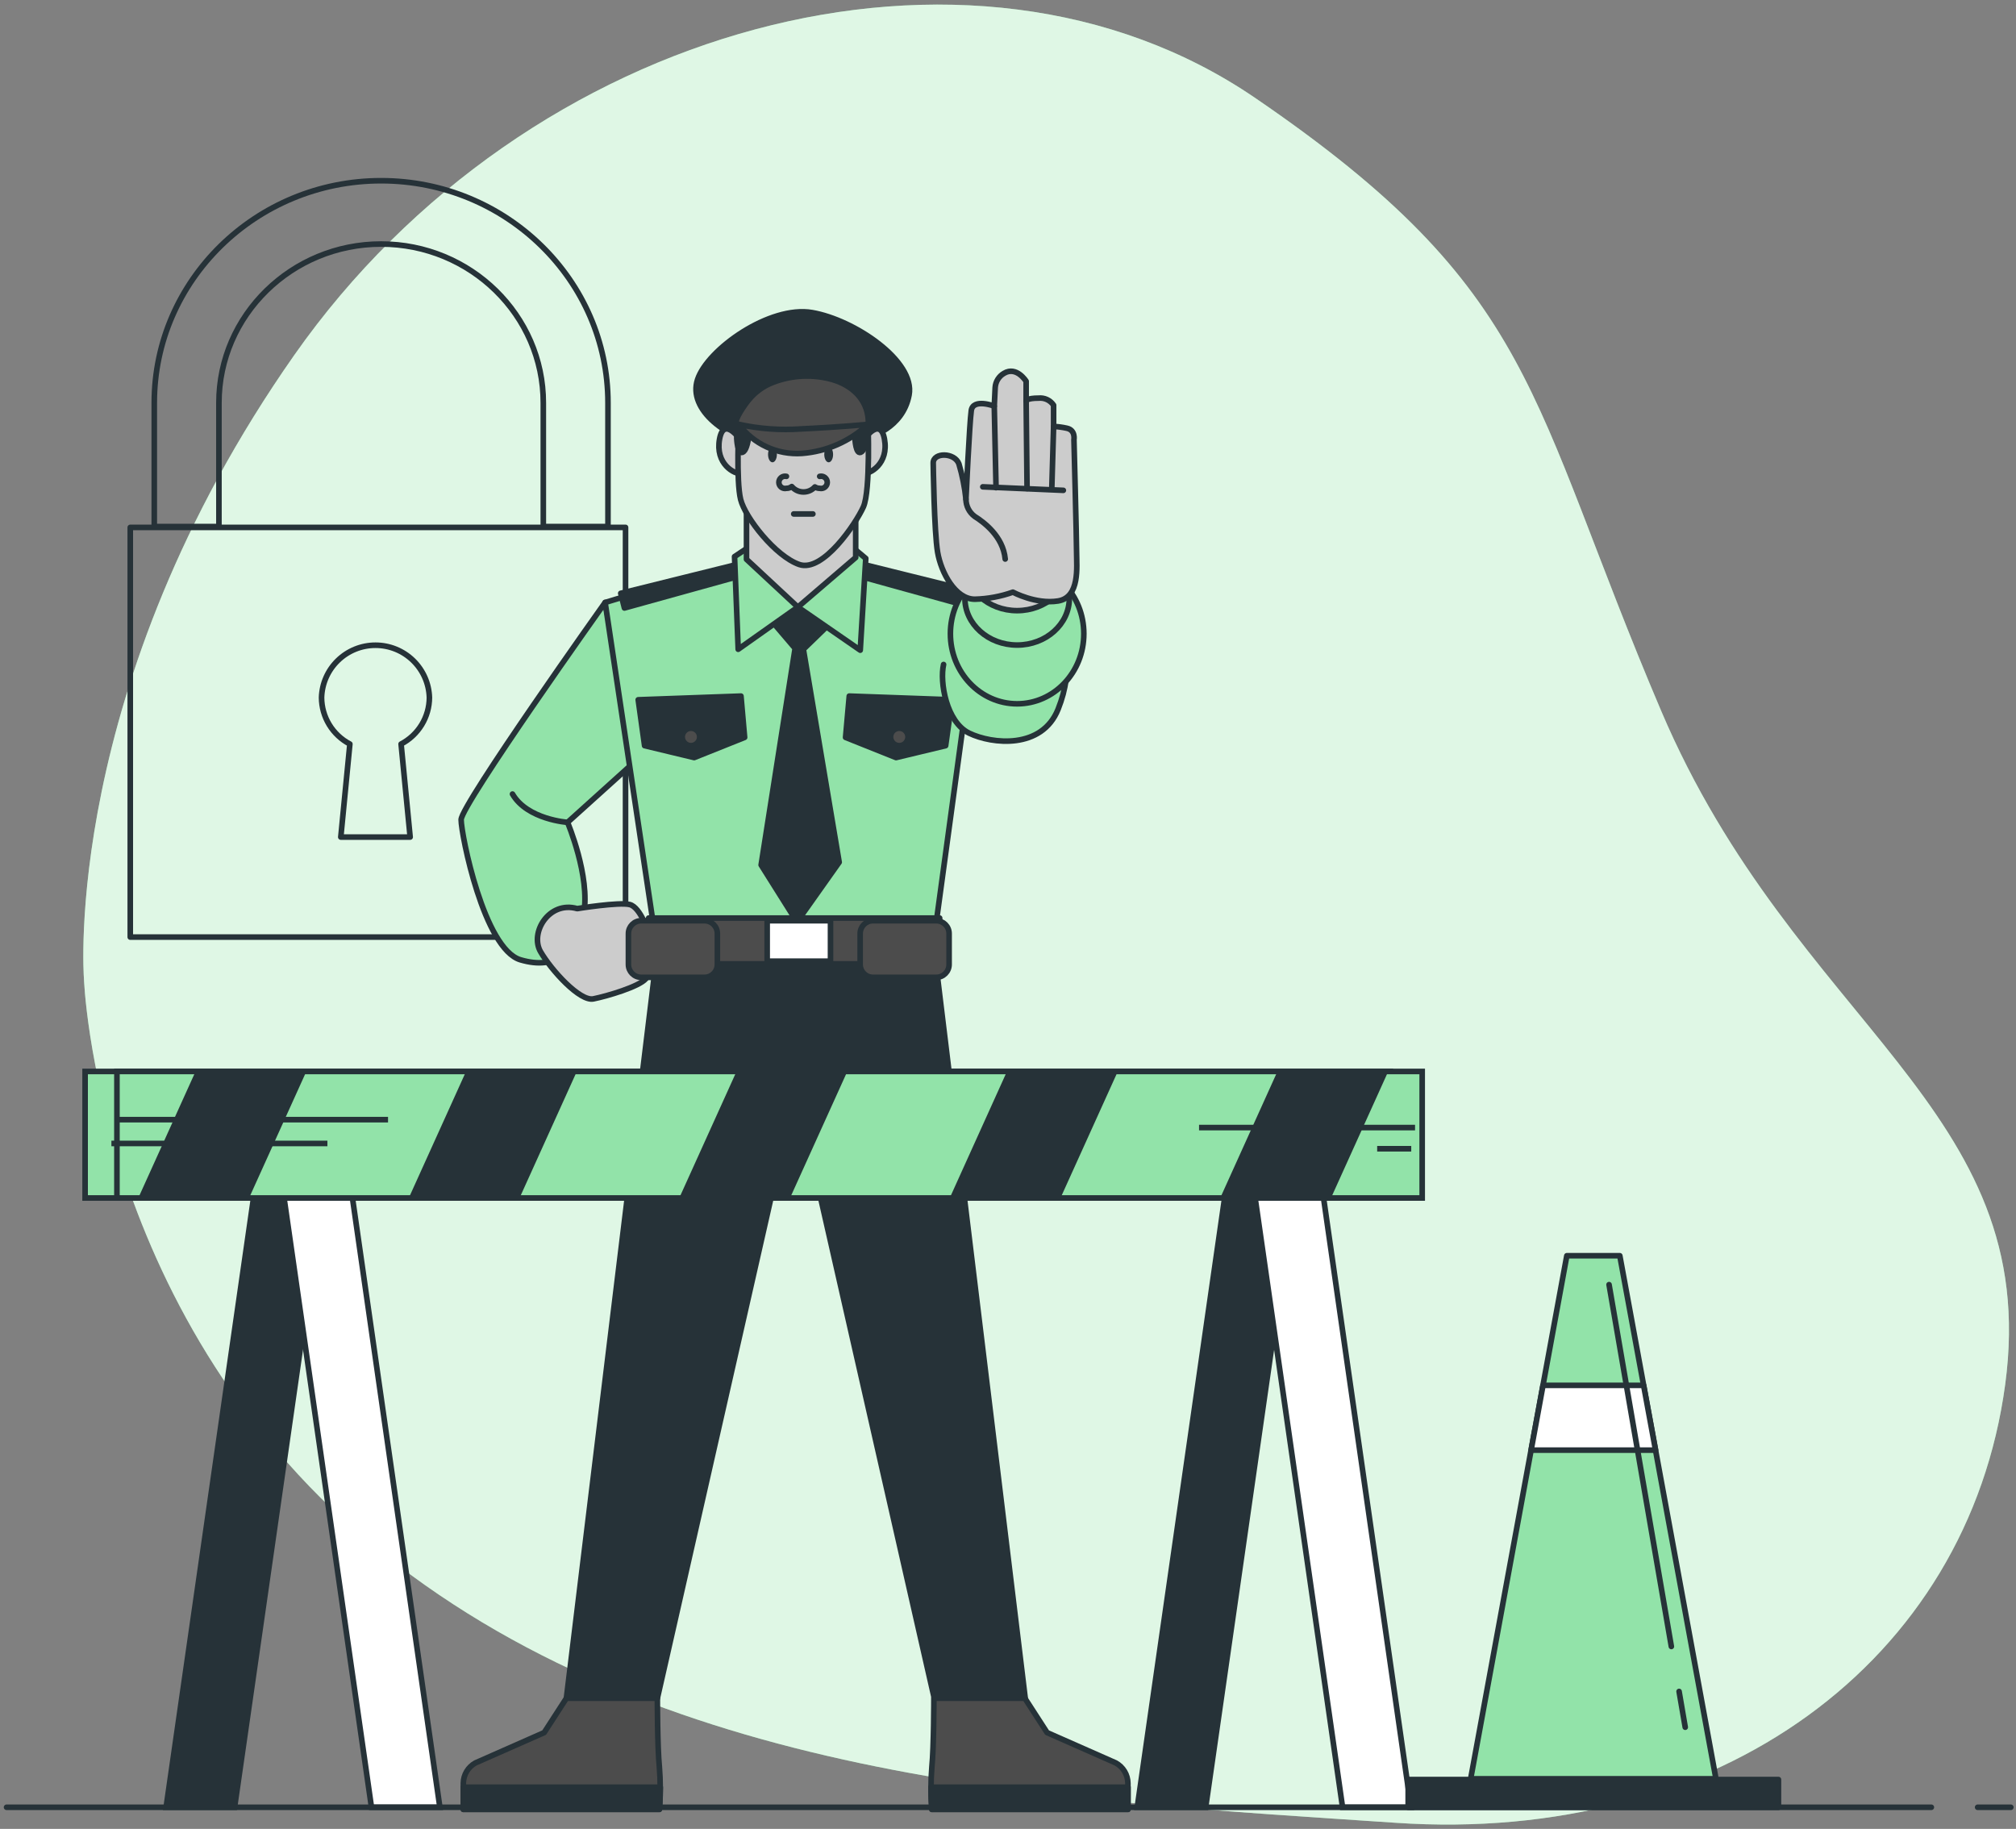 <svg width="420" height="381" viewBox="0 0 420 381" fill="none" xmlns="http://www.w3.org/2000/svg">
<rect x="0" y="0" width="420" height="381" fill="#808080" stroke="none"/>
<g clip-path="url(#clip0_90_412)">
<path d="M17.48 203.73C17.48 203.73 19.8 275.73 79.91 323.73C140.02 371.73 223.32 375.16 290.75 379.73C358.18 384.3 409.98 346.11 417.75 288.41C425.52 230.71 374.03 213.77 346.07 148.08C318.11 82.39 320.64 60.8 261.49 20.4C202.34 -20 109.8 4.81 61.29 74C12.78 143.19 17.48 203.73 17.48 203.73Z" fill="#92E3A9"/>
<path opacity="0.7" d="M17.48 203.73C17.48 203.73 19.8 275.73 79.91 323.73C140.02 371.73 223.32 375.16 290.75 379.73C358.18 384.3 409.98 346.11 417.75 288.41C425.52 230.71 374.03 213.77 346.07 148.08C318.11 82.39 320.64 60.8 261.49 20.4C202.34 -20 109.8 4.81 61.29 74C12.78 143.19 17.48 203.73 17.48 203.73Z" fill="white"/>
<path d="M45.61 109.69V83.92C45.61 65.68 60.77 50.84 79.4 50.84C98.03 50.84 113.19 65.68 113.19 83.92V109.69H126.66V83.92C126.66 58.41 105.46 37.65 79.4 37.65C53.34 37.65 32.14 58.41 32.14 83.92V109.69H45.61Z" stroke="#263238" stroke-width="1.166" stroke-linecap="round" stroke-linejoin="round"/>
<path d="M130.32 109.87H27.14V195.22H130.32V109.87Z" stroke="#263238" stroke-width="1.166" stroke-linecap="round" stroke-linejoin="round"/>
<path d="M89.46 145.32C89.373 142.398 88.151 139.626 86.054 137.59C83.956 135.554 81.148 134.415 78.225 134.415C75.302 134.415 72.494 135.554 70.397 137.59C68.299 139.626 67.077 142.398 66.99 145.32C67.002 147.317 67.558 149.273 68.597 150.979C69.637 152.684 71.121 154.074 72.89 155L71 174.38H85.45L83.56 155C85.33 154.074 86.814 152.684 87.853 150.979C88.893 149.273 89.448 147.317 89.46 145.32Z" stroke="#263238" stroke-width="1.166" stroke-linecap="round" stroke-linejoin="round"/>
<path d="M194.64 197.99L168.95 196.3V195.88L165.79 196.09L162.64 195.88V196.3L136.95 197.99L118 353.79H136.95L165.16 229.57H166.43L194.64 353.79H213.59L194.64 197.99Z" fill="#263238" stroke="#263238" stroke-width="1.166" stroke-linecap="round" stroke-linejoin="round"/>
<path d="M118 353.78L113.37 360.94L99.05 367.26C98.295 367.677 97.665 368.286 97.222 369.025C96.78 369.765 96.541 370.608 96.53 371.47V376.94H137.37C137.61 373.998 137.61 371.042 137.37 368.1C136.95 363.89 136.95 353.78 136.95 353.78H118Z" fill="#4C4C4C" stroke="#263238" stroke-width="1.166" stroke-linecap="round" stroke-linejoin="round"/>
<path d="M96.53 372.31V376.94H137.37C137.37 376.94 137.56 374.94 137.56 372.31H96.53Z" fill="#263238" stroke="#263238" stroke-width="1.166" stroke-linecap="round" stroke-linejoin="round"/>
<path d="M213.51 353.78L218.14 360.94L232.46 367.26C233.214 367.677 233.845 368.286 234.288 369.025C234.73 369.765 234.969 370.608 234.98 371.47V376.94H194.14C193.899 373.998 193.899 371.042 194.14 368.1C194.56 363.89 194.56 353.78 194.56 353.78H213.51Z" fill="#4C4C4C" stroke="#263238" stroke-width="1.166" stroke-linecap="round" stroke-linejoin="round"/>
<path d="M235 372.31V376.94H194.14C194.14 376.94 193.96 374.94 193.95 372.31H235Z" fill="#263238" stroke="#263238" stroke-width="1.166" stroke-linecap="round" stroke-linejoin="round"/>
<path d="M126.07 125.51C126.07 125.51 96.07 167.67 96.07 170.76C96.07 173.85 100.84 197.71 108.42 199.95C116 202.19 120.21 198.27 121.61 190.41C123.01 182.55 118.24 171.32 118.24 171.32L132.24 158.69L126.07 125.51Z" fill="#92E3A9" stroke="#263238" stroke-width="1.166" stroke-linecap="round" stroke-linejoin="round"/>
<path d="M120.25 189.29C120.25 189.29 128.95 187.88 131.2 188.44C133.45 189 135.13 194.34 135.13 194.34C135.13 194.34 135.97 202.2 134.56 203.88C133.15 205.56 126.42 207.53 123.62 208.09C120.82 208.65 114.91 202.2 112.62 198.27C110.33 194.34 114.35 187.6 120.25 189.29Z" fill="#CCCCCC" stroke="#263238" stroke-width="1.166" stroke-linecap="round" stroke-linejoin="round"/>
<path d="M132.38 123.6L126.07 125.51L136.01 191.86H195.09L204.08 125.89L196.05 122.83L166.41 116.33L132.38 123.6Z" fill="#92E3A9" stroke="#263238" stroke-width="1.166" stroke-linecap="round" stroke-linejoin="round"/>
<path d="M198.34 145.78L197.01 155.34L186.68 157.82L176.16 153.62L176.93 145.01L198.34 145.78Z" fill="#263238" stroke="#263238" stroke-width="1.166" stroke-linecap="round" stroke-linejoin="round"/>
<path d="M187.35 155.34C188.355 155.34 189.17 154.525 189.17 153.52C189.17 152.515 188.355 151.7 187.35 151.7C186.345 151.7 185.53 152.515 185.53 153.52C185.53 154.525 186.345 155.34 187.35 155.34Z" fill="#4C4C4C" stroke="#263238" stroke-width="1.166" stroke-linecap="round" stroke-linejoin="round"/>
<path d="M160.1 128.57L165.65 135.07L158.57 180.19L166.03 192.05L174.83 179.62L167.37 135.26L173.68 129.14L166.99 120.54L160.1 128.57Z" fill="#263238" stroke="#263238" stroke-width="1.166" stroke-linecap="round" stroke-linejoin="round"/>
<path d="M154.75 117.29L129.32 123.6L130.09 126.66L154.94 119.77L154.75 117.29Z" fill="#263238" stroke="#263238" stroke-width="1.166" stroke-linecap="round" stroke-linejoin="round"/>
<path d="M175.59 116.52L201.02 122.83L200.26 125.89L175.4 119.01L175.59 116.52Z" fill="#263238" stroke="#263238" stroke-width="1.166" stroke-linecap="round" stroke-linejoin="round"/>
<path d="M201 122.83C201 122.83 210.62 125 216.51 128.37C222.4 131.74 223.81 139.32 220.44 147.74C217.07 156.16 206.69 155.04 201.92 152.74C197.15 150.44 195.74 142.08 196.58 138.43" fill="#92E3A9"/>
<path d="M201 122.83C201 122.83 210.62 125 216.51 128.37C222.4 131.74 223.81 139.32 220.44 147.74C217.07 156.16 206.69 155.04 201.92 152.74C197.15 150.44 195.74 142.08 196.58 138.43" stroke="#263238" stroke-width="1.166" stroke-linecap="round" stroke-linejoin="round"/>
<path d="M155.9 114.04L153.03 115.95L153.79 135.26L166.22 126.47L179.22 135.45L180.37 116.33L176.93 113.46L155.9 114.04Z" fill="#92E3A9" stroke="#263238" stroke-width="1.166" stroke-linecap="round" stroke-linejoin="round"/>
<path d="M181 91.07C181 91.07 188.06 89.35 189.39 82.29C190.72 75.23 178 66.64 169.18 65.12C160.36 63.6 147.43 72.75 145.33 79.05C143.23 85.35 151.43 91.64 160.21 92.98C168.99 94.32 181 91.07 181 91.07Z" fill="#263238" stroke="#263238" stroke-width="1.166" stroke-linecap="round" stroke-linejoin="round"/>
<path d="M154.68 92.22C154.68 92.22 150.86 86.3 149.91 91.45C148.96 96.6 152.96 98.89 154.68 98.7C156.4 98.51 154.68 92.22 154.68 92.22Z" fill="#CCCCCC" stroke="#263238" stroke-width="1.166" stroke-linecap="round" stroke-linejoin="round"/>
<path d="M179.49 92.22C179.49 92.22 183.31 86.3 184.26 91.45C185.21 96.6 181.26 98.89 179.49 98.7C177.72 98.51 179.49 92.22 179.49 92.22Z" fill="#CCCCCC" stroke="#263238" stroke-width="1.166" stroke-linecap="round" stroke-linejoin="round"/>
<path d="M155.52 103.9V116.52L166.22 126.47L178.27 116.14V104.29L155.52 103.9Z" fill="#CCCCCC" stroke="#263238" stroke-width="1.166" stroke-linecap="round" stroke-linejoin="round"/>
<path d="M153.92 88.4C153.92 88.4 153.34 100.23 154.3 104.05C155.26 107.87 161.55 115.88 166.51 117.6C171.47 119.32 178.34 109.01 179.87 105.6C181.4 102.19 180.82 87.66 180.82 87.66C180.82 87.66 178.73 82.66 174.53 81.18C170.33 79.7 157.35 77 153.92 88.4Z" fill="#CCCCCC" stroke="#263238" stroke-width="1.166" stroke-linecap="round" stroke-linejoin="round"/>
<path d="M161.85 94.68C161.85 95.58 161.44 96.31 160.93 96.31C160.42 96.31 160.01 95.58 160.01 94.68C160.01 93.78 160.42 93.05 160.93 93.05C161.44 93.05 161.85 93.78 161.85 94.68Z" fill="#263238"/>
<path d="M173.56 94.68C173.56 95.58 173.15 96.31 172.64 96.31C172.13 96.31 171.72 95.58 171.72 94.68C171.72 93.78 172.13 93.05 172.64 93.05C173.15 93.05 173.56 93.78 173.56 94.68Z" fill="#263238"/>
<path d="M163.84 99.24C163.652 99.195 163.456 99.194 163.267 99.235C163.078 99.277 162.901 99.361 162.75 99.48C162.598 99.6 162.475 99.753 162.391 99.927C162.307 100.101 162.263 100.292 162.263 100.485C162.263 100.678 162.307 100.869 162.391 101.043C162.475 101.217 162.598 101.37 162.75 101.49C162.901 101.61 163.078 101.693 163.267 101.735C163.456 101.777 163.652 101.775 163.84 101.73C164.242 101.739 164.634 101.608 164.95 101.36C165.245 101.708 165.612 101.988 166.024 102.183C166.437 102.378 166.886 102.482 167.342 102.49C167.798 102.497 168.25 102.408 168.669 102.227C169.088 102.046 169.463 101.778 169.77 101.44C170.067 101.633 170.415 101.734 170.77 101.73C170.958 101.775 171.154 101.777 171.343 101.735C171.532 101.693 171.709 101.61 171.86 101.49C172.012 101.37 172.135 101.217 172.219 101.043C172.303 100.869 172.347 100.678 172.347 100.485C172.347 100.292 172.303 100.101 172.219 99.927C172.135 99.753 172.012 99.6 171.86 99.48C171.709 99.361 171.532 99.277 171.343 99.235C171.154 99.194 170.958 99.195 170.77 99.24" fill="#CCCCCC"/>
<path d="M163.84 99.24C163.652 99.195 163.456 99.194 163.267 99.235C163.078 99.277 162.901 99.361 162.75 99.48C162.598 99.6 162.475 99.753 162.391 99.927C162.307 100.101 162.263 100.292 162.263 100.485C162.263 100.678 162.307 100.869 162.391 101.043C162.475 101.217 162.598 101.37 162.75 101.49C162.901 101.61 163.078 101.693 163.267 101.735C163.456 101.777 163.652 101.775 163.84 101.73C164.242 101.739 164.634 101.608 164.95 101.36C165.245 101.708 165.612 101.988 166.024 102.183C166.437 102.378 166.886 102.482 167.342 102.49C167.798 102.497 168.25 102.408 168.669 102.227C169.088 102.046 169.463 101.778 169.77 101.44C170.067 101.633 170.415 101.734 170.77 101.73C170.958 101.775 171.154 101.777 171.343 101.735C171.532 101.693 171.709 101.61 171.86 101.49C172.012 101.37 172.135 101.217 172.219 101.043C172.303 100.869 172.347 100.678 172.347 100.485C172.347 100.292 172.303 100.101 172.219 99.927C172.135 99.753 172.012 99.6 171.86 99.48C171.709 99.361 171.532 99.277 171.343 99.235C171.154 99.194 170.958 99.195 170.77 99.24" stroke="#263238" stroke-width="1.166" stroke-linecap="round" stroke-linejoin="round"/>
<path d="M165.36 107.07H169.35" stroke="#263238" stroke-width="1.166" stroke-linecap="round" stroke-linejoin="round"/>
<path d="M153.48 91.27C153.48 91.27 153.62 95.11 154.9 94.11C156.18 93.11 156.6 86.59 155.47 85.74C154.34 84.89 153.48 89.29 153.48 91.27Z" fill="#263238" stroke="#263238" stroke-width="1.166" stroke-linecap="round" stroke-linejoin="round"/>
<path d="M178.11 91.27C178.11 91.27 178.26 95.11 179.53 94.11C180.8 93.11 181.24 86.59 180.1 85.74C178.96 84.89 178.11 89.29 178.11 91.27Z" fill="#263238" stroke="#263238" stroke-width="1.166" stroke-linecap="round" stroke-linejoin="round"/>
<path d="M153.48 88.15C153.48 88.15 153.91 88.5 153.9 88.67C155.75 89.67 160 91.51 166.9 91.88C171.793 92.049 176.639 90.862 180.9 88.45C180.9 87.94 180.9 87.64 180.9 87.63C180.73 83.16 177.41 80.18 173.3 79.04C169.26 77.928 164.969 78.141 161.06 79.65C159.077 80.398 157.328 81.657 155.99 83.3C155.48 83.86 152.78 87.59 153.48 88.15Z" fill="#4C4C4C" stroke="#263238" stroke-width="1.166" stroke-linecap="round" stroke-linejoin="round"/>
<path d="M153.92 88.4C158.185 89.343 162.563 89.663 166.92 89.35C175.13 88.97 180.84 88.4 180.84 88.4C177.067 91.937 172.197 94.075 167.04 94.46C164.521 94.624 162.002 94.155 159.71 93.097C157.419 92.038 155.428 90.424 153.92 88.4Z" fill="#4C4C4C" stroke="#263238" stroke-width="1.166" stroke-linecap="round" stroke-linejoin="round"/>
<path d="M132.96 145.78L134.29 155.34L144.62 157.82L155.13 153.62L154.37 145.01L132.96 145.78Z" fill="#263238" stroke="#263238" stroke-width="1.166" stroke-linecap="round" stroke-linejoin="round"/>
<path d="M143.95 155.34C144.955 155.34 145.77 154.525 145.77 153.52C145.77 152.515 144.955 151.7 143.95 151.7C142.945 151.7 142.13 152.515 142.13 153.52C142.13 154.525 142.945 155.34 143.95 155.34Z" fill="#4C4C4C" stroke="#263238" stroke-width="1.166" stroke-linecap="round" stroke-linejoin="round"/>
<path d="M195.76 191.25H135.13V200.79H195.76V191.25Z" fill="#4C4C4C" stroke="#263238" stroke-width="1.166" stroke-linecap="round" stroke-linejoin="round"/>
<path d="M146.78 191.81H133.59C132.115 191.81 130.92 193.005 130.92 194.48V200.93C130.92 202.405 132.115 203.6 133.59 203.6H146.78C148.255 203.6 149.45 202.405 149.45 200.93V194.48C149.45 193.005 148.255 191.81 146.78 191.81Z" fill="#4C4C4C" stroke="#263238" stroke-width="1.166" stroke-linecap="round" stroke-linejoin="round"/>
<path d="M195.06 191.81H181.87C180.395 191.81 179.2 193.005 179.2 194.48V200.93C179.2 202.405 180.395 203.6 181.87 203.6H195.06C196.534 203.6 197.73 202.405 197.73 200.93V194.48C197.73 193.005 196.534 191.81 195.06 191.81Z" fill="#4C4C4C" stroke="#263238" stroke-width="1.166" stroke-linecap="round" stroke-linejoin="round"/>
<path d="M173.02 191.81H159.83V200.23H173.02V191.81Z" fill="white" stroke="#263238" stroke-width="1.166" stroke-linecap="round" stroke-linejoin="round"/>
<path d="M118.28 171.32C118.28 171.32 109.86 170.76 106.77 165.42" stroke="#263238" stroke-width="1.166" stroke-linecap="round" stroke-linejoin="round"/>
<path d="M211.9 146.62C219.577 146.62 225.8 140.083 225.8 132.02C225.8 123.957 219.577 117.42 211.9 117.42C204.223 117.42 198 123.957 198 132.02C198 140.083 204.223 146.62 211.9 146.62Z" fill="#92E3A9" stroke="#263238" stroke-width="1.166" stroke-linecap="round" stroke-linejoin="round"/>
<path d="M211.9 134.38C217.909 134.38 222.78 130.015 222.78 124.63C222.78 119.245 217.909 114.88 211.9 114.88C205.891 114.88 201.02 119.245 201.02 124.63C201.02 130.015 205.891 134.38 211.9 134.38Z" fill="#92E3A9" stroke="#263238" stroke-width="1.166" stroke-linecap="round" stroke-linejoin="round"/>
<path d="M211.9 127.21C217.909 127.21 222.78 122.845 222.78 117.46C222.78 112.075 217.909 107.71 211.9 107.71C205.891 107.71 201.02 112.075 201.02 117.46C201.02 122.845 205.891 127.21 211.9 127.21Z" fill="#CCCCCC" stroke="#263238" stroke-width="1.166" stroke-linecap="round" stroke-linejoin="round"/>
<path d="M194.42 96.44C194.42 96.44 194.61 110.82 195.34 115.06C196.07 119.3 199.03 124.83 203.09 124.83C205.794 124.763 208.471 124.267 211.02 123.36C211.02 123.36 215.81 125.94 220.42 125.2C225.03 124.46 224.29 118.01 224.29 115.2C224.29 112.39 223.74 91.6 223.74 91.6C223.74 91.6 224.11 89.6 222.26 89.21C221.353 89.006 220.429 88.882 219.5 88.84V84.41C219.16 83.903 218.687 83.498 218.134 83.239C217.581 82.98 216.967 82.876 216.36 82.94C213.97 82.94 213.78 83.49 213.78 83.49V79.43C213.78 79.43 211.78 76.2 209.17 77.77C208.644 78.072 208.201 78.499 207.88 79.014C207.559 79.529 207.37 80.115 207.33 80.72L207.14 84.6C207.14 84.6 202.72 82.94 202.35 85.52C201.98 88.1 201.24 104 201.24 104C200.978 101.5 200.486 99.03 199.77 96.62C198.85 94.22 194.42 94.22 194.42 96.44Z" fill="#CCCCCC" stroke="#263238" stroke-width="1.166" stroke-linecap="round" stroke-linejoin="round"/>
<path d="M207.14 84.64L207.51 101.6" stroke="#263238" stroke-width="1.166" stroke-linecap="round" stroke-linejoin="round"/>
<path d="M213.78 83.53L213.97 101.78" stroke="#263238" stroke-width="1.166" stroke-linecap="round" stroke-linejoin="round"/>
<path d="M219.5 88.88L219.13 101.6" stroke="#263238" stroke-width="1.166" stroke-linecap="round" stroke-linejoin="round"/>
<path d="M204.75 101.42L221.53 102.15" stroke="#263238" stroke-width="1.166" stroke-linecap="round" stroke-linejoin="round"/>
<path d="M201.24 104C201.245 104.696 201.411 105.381 201.725 106.002C202.039 106.623 202.492 107.163 203.05 107.58C204.87 108.72 208.97 111.68 209.42 116.46" stroke="#263238" stroke-width="1.166" stroke-linecap="round" stroke-linejoin="round"/>
<path d="M48.87 376.5H34.61L53.62 243.99H67.88L48.87 376.5Z" fill="#263238" stroke="#263238" stroke-width="1.166" stroke-miterlimit="10"/>
<path d="M77.39 376.5H91.64L72.63 243.99H58.38L77.39 376.5Z" fill="white" stroke="#263238" stroke-width="1.166" stroke-miterlimit="10"/>
<path d="M251.18 376.5H236.93L255.93 243.99H270.19L251.18 376.5Z" fill="#263238" stroke="#263238" stroke-width="1.166" stroke-miterlimit="10"/>
<path d="M279.7 376.5H293.95L274.94 243.99H260.69L279.7 376.5Z" fill="white" stroke="#263238" stroke-width="1.166" stroke-miterlimit="10"/>
<path d="M289.66 223.21H17.73V249.57H289.66V223.21Z" fill="#92E3A9" stroke="#263238" stroke-width="1.166" stroke-miterlimit="10"/>
<path d="M296.29 223.21H24.36V249.57H296.29V223.21Z" fill="#92E3A9" stroke="#263238" stroke-width="1.166" stroke-miterlimit="10"/>
<path d="M28.81 249.57H51.89L63.82 223.21H40.74L28.81 249.57Z" fill="#263238"/>
<path d="M120.17 223.21H97.09L85.16 249.57H108.24L120.17 223.21Z" fill="#263238"/>
<path d="M289.21 223.21H266.13L254.21 249.57H277.29L289.21 223.21Z" fill="#263238"/>
<path d="M232.87 223.21H209.78L197.86 249.57H220.94L232.87 223.21Z" fill="#263238"/>
<path d="M176.52 223.21H153.44L141.51 249.57H164.59L176.52 223.21Z" fill="#263238"/>
<path d="M294.8 234.9H249.8" stroke="#263238" stroke-width="1.166" stroke-miterlimit="10"/>
<path d="M294.01 239.31H286.91" stroke="#263238" stroke-width="1.166" stroke-miterlimit="10"/>
<path d="M23.21 238.21H68.21" stroke="#263238" stroke-width="1.166" stroke-miterlimit="10"/>
<path d="M24 233.25H80.84" stroke="#263238" stroke-width="1.166" stroke-miterlimit="10"/>
<path d="M370.51 370.72H293.37V376.51H370.51V370.72Z" fill="#263238" stroke="#263238" stroke-width="1.166" stroke-linecap="round" stroke-linejoin="round"/>
<path d="M357.49 370.56H306.39L326.42 261.6H337.46L357.49 370.56Z" fill="#92E3A9" stroke="#263238" stroke-width="1.166" stroke-linecap="round" stroke-linejoin="round"/>
<path d="M318.98 302.1H344.91L342.42 288.6H321.46L318.98 302.1Z" fill="white" stroke="#263238" stroke-width="1.166" stroke-linecap="round" stroke-linejoin="round"/>
<path d="M349.81 352.37L351.09 359.82" stroke="#263238" stroke-width="1.166" stroke-linecap="round" stroke-linejoin="round"/>
<path d="M335.22 267.62L348.2 343" stroke="#263238" stroke-width="1.166" stroke-linecap="round" stroke-linejoin="round"/>
<path d="M412.01 376.5H418.92" stroke="#263238" stroke-width="1.166" stroke-linecap="round" stroke-linejoin="round"/>
<path d="M1.37 376.5H402.36" stroke="#263238" stroke-width="1.166" stroke-linecap="round" stroke-linejoin="round"/>
</g>
<defs>
<clipPath id="clip0_90_412">
<rect width="420" height="381" fill="white"/>
</clipPath>
</defs>
</svg>
